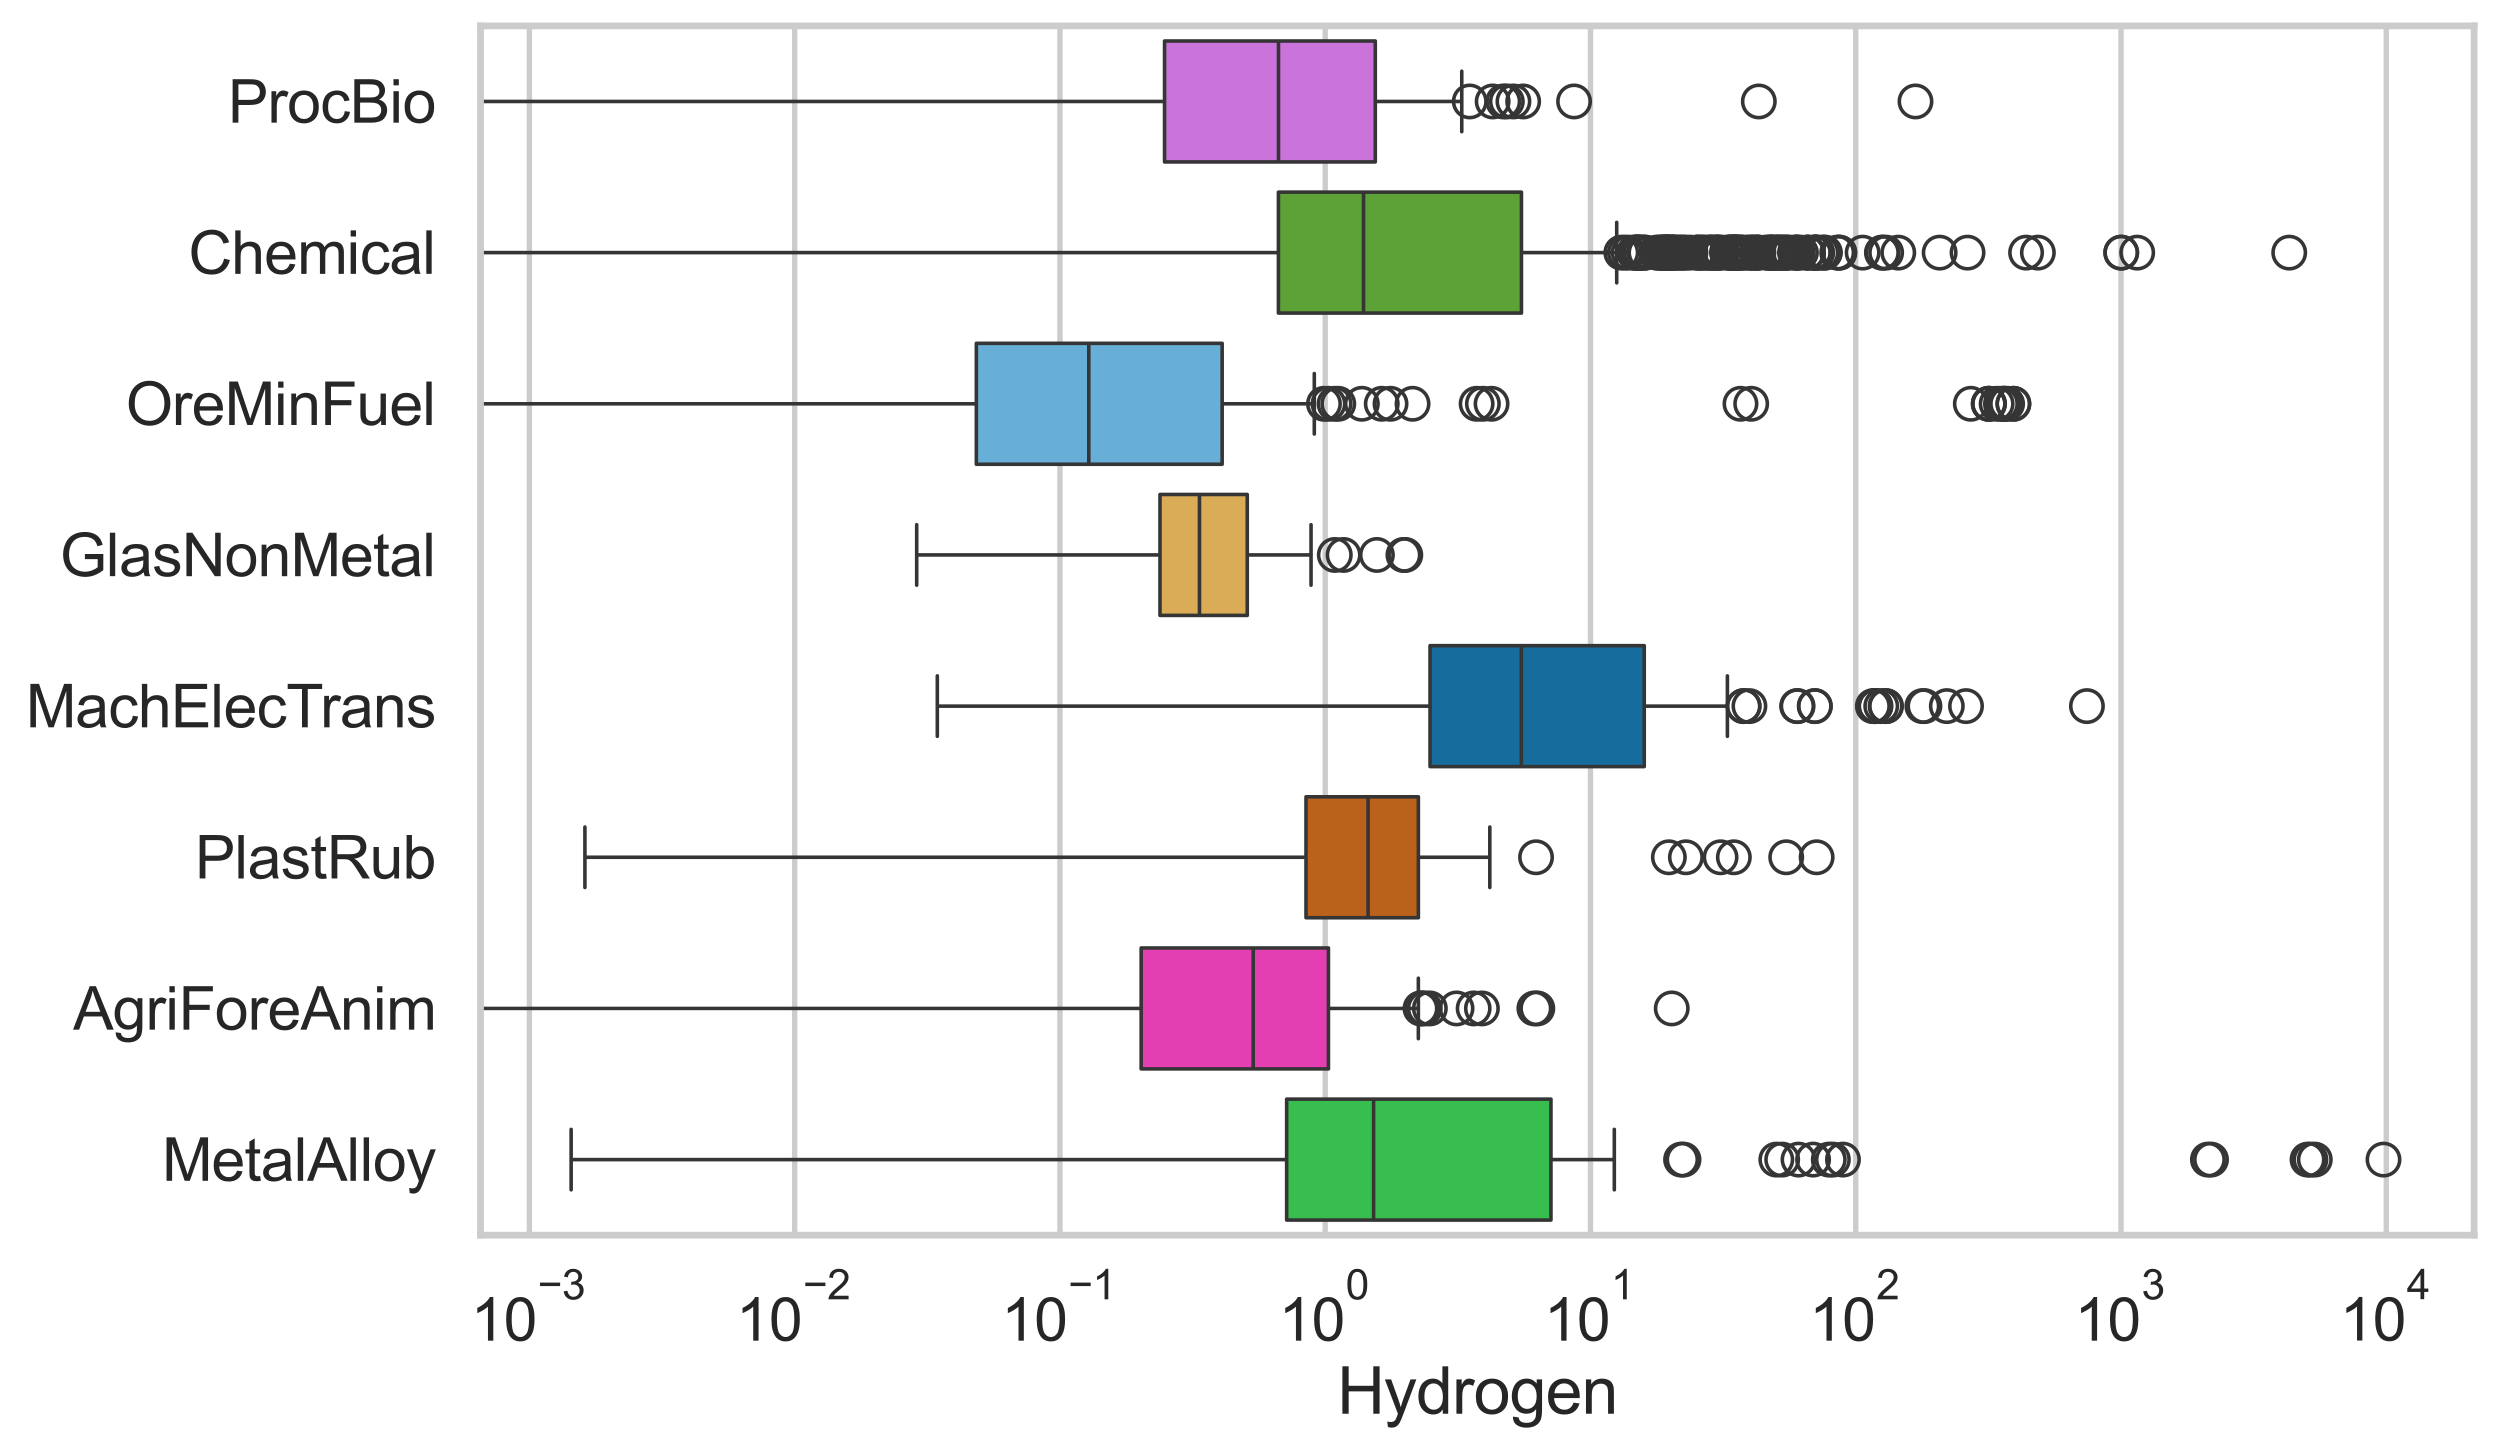 <?xml version="1.0" encoding="utf-8" standalone="no"?>
<!DOCTYPE svg PUBLIC "-//W3C//DTD SVG 1.1//EN"
  "http://www.w3.org/Graphics/SVG/1.1/DTD/svg11.dtd">
<svg xmlns:xlink="http://www.w3.org/1999/xlink" width="695.577pt" height="404.332pt" viewBox="0 0 695.577 404.332" xmlns="http://www.w3.org/2000/svg" version="1.1">
 <defs>
  <style type="text/css">*{stroke-linejoin: round; stroke-linecap: butt}</style>
 </defs>
 <g id="figure_1">
  <g id="patch_1">
   <path d="M 0 404.332 
L 695.577 404.332 
L 695.577 0 
L 0 0 
z
" style="fill: #ffffff"/>
  </g>
  <g id="axes_1">
   <g id="patch_2">
    <path d="M 133.697 343.665 
L 688.377 343.665 
L 688.377 7.2 
L 133.697 7.2 
z
" style="fill: #ffffff"/>
   </g>
   <g id="matplotlib.axis_1">
    <g id="xtick_1">
     <g id="line2d_1">
      <path d="M 147.291 343.665 
L 147.291 7.2 
" clip-path="url(#pcb2fd8fc57)" style="fill: none; stroke: #cccccc; stroke-width: 1.5; stroke-linecap: round"/>
     </g>
     <g id="text_1">
      <!-- $\mathdefault{10^{-3}}$ -->
      <g style="fill: #262626" transform="translate(130.956 373.18) scale(0.165 -0.165)">
       <defs>
        <path id="ArialMT-31" d="M 2384 0 
L 1822 0 
L 1822 3584 
Q 1619 3391 1289 3197 
Q 959 3003 697 2906 
L 697 3450 
Q 1169 3672 1522 3987 
Q 1875 4303 2022 4600 
L 2384 4600 
L 2384 0 
z
" transform="scale(0.016)"/>
        <path id="ArialMT-30" d="M 266 2259 
Q 266 3072 433 3567 
Q 600 4063 929 4331 
Q 1259 4600 1759 4600 
Q 2128 4600 2406 4451 
Q 2684 4303 2865 4023 
Q 3047 3744 3150 3342 
Q 3253 2941 3253 2259 
Q 3253 1453 3087 958 
Q 2922 463 2592 192 
Q 2263 -78 1759 -78 
Q 1097 -78 719 397 
Q 266 969 266 2259 
z
M 844 2259 
Q 844 1131 1108 757 
Q 1372 384 1759 384 
Q 2147 384 2411 759 
Q 2675 1134 2675 2259 
Q 2675 3391 2411 3762 
Q 2147 4134 1753 4134 
Q 1366 4134 1134 3806 
Q 844 3388 844 2259 
z
" transform="scale(0.016)"/>
        <path id="ArialMT-2212" d="M 3381 1997 
L 356 1997 
L 356 2522 
L 3381 2522 
L 3381 1997 
z
" transform="scale(0.016)"/>
        <path id="ArialMT-33" d="M 269 1209 
L 831 1284 
Q 928 806 1161 595 
Q 1394 384 1728 384 
Q 2125 384 2398 659 
Q 2672 934 2672 1341 
Q 2672 1728 2419 1979 
Q 2166 2231 1775 2231 
Q 1616 2231 1378 2169 
L 1441 2663 
Q 1497 2656 1531 2656 
Q 1891 2656 2178 2843 
Q 2466 3031 2466 3422 
Q 2466 3731 2256 3934 
Q 2047 4138 1716 4138 
Q 1388 4138 1169 3931 
Q 950 3725 888 3313 
L 325 3413 
Q 428 3978 793 4289 
Q 1159 4600 1703 4600 
Q 2078 4600 2393 4439 
Q 2709 4278 2876 4000 
Q 3044 3722 3044 3409 
Q 3044 3113 2884 2869 
Q 2725 2625 2413 2481 
Q 2819 2388 3044 2092 
Q 3269 1797 3269 1353 
Q 3269 753 2831 336 
Q 2394 -81 1725 -81 
Q 1122 -81 723 278 
Q 325 638 269 1209 
z
" transform="scale(0.016)"/>
       </defs>
       <use xlink:href="#ArialMT-31" transform="translate(0 0.994)"/>
       <use xlink:href="#ArialMT-30" transform="translate(55.615 0.994)"/>
       <use xlink:href="#ArialMT-2212" transform="translate(112.973 70.688) scale(0.7)"/>
       <use xlink:href="#ArialMT-33" transform="translate(153.852 70.688) scale(0.7)"/>
      </g>
     </g>
    </g>
    <g id="xtick_2">
     <g id="line2d_2">
      <path d="M 221.098 343.665 
L 221.098 7.2 
" clip-path="url(#pcb2fd8fc57)" style="fill: none; stroke: #cccccc; stroke-width: 1.5; stroke-linecap: round"/>
     </g>
     <g id="text_2">
      <!-- $\mathdefault{10^{-2}}$ -->
      <g style="fill: #262626" transform="translate(204.763 373.18) scale(0.165 -0.165)">
       <defs>
        <path id="ArialMT-32" d="M 3222 541 
L 3222 0 
L 194 0 
Q 188 203 259 391 
Q 375 700 629 1000 
Q 884 1300 1366 1694 
Q 2113 2306 2375 2664 
Q 2638 3022 2638 3341 
Q 2638 3675 2398 3904 
Q 2159 4134 1775 4134 
Q 1369 4134 1125 3890 
Q 881 3647 878 3216 
L 300 3275 
Q 359 3922 746 4261 
Q 1134 4600 1788 4600 
Q 2447 4600 2831 4234 
Q 3216 3869 3216 3328 
Q 3216 3053 3103 2787 
Q 2991 2522 2730 2228 
Q 2469 1934 1863 1422 
Q 1356 997 1212 845 
Q 1069 694 975 541 
L 3222 541 
z
" transform="scale(0.016)"/>
       </defs>
       <use xlink:href="#ArialMT-31" transform="translate(0 0.994)"/>
       <use xlink:href="#ArialMT-30" transform="translate(55.615 0.994)"/>
       <use xlink:href="#ArialMT-2212" transform="translate(112.973 70.688) scale(0.7)"/>
       <use xlink:href="#ArialMT-32" transform="translate(153.852 70.688) scale(0.7)"/>
      </g>
     </g>
    </g>
    <g id="xtick_3">
     <g id="line2d_3">
      <path d="M 294.905 343.665 
L 294.905 7.2 
" clip-path="url(#pcb2fd8fc57)" style="fill: none; stroke: #cccccc; stroke-width: 1.5; stroke-linecap: round"/>
     </g>
     <g id="text_3">
      <!-- $\mathdefault{10^{-1}}$ -->
      <g style="fill: #262626" transform="translate(278.57 373.18) scale(0.165 -0.165)">
       <use xlink:href="#ArialMT-31" transform="translate(0 0.994)"/>
       <use xlink:href="#ArialMT-30" transform="translate(55.615 0.994)"/>
       <use xlink:href="#ArialMT-2212" transform="translate(112.973 70.688) scale(0.7)"/>
       <use xlink:href="#ArialMT-31" transform="translate(153.852 70.688) scale(0.7)"/>
      </g>
     </g>
    </g>
    <g id="xtick_4">
     <g id="line2d_4">
      <path d="M 368.712 343.665 
L 368.712 7.2 
" clip-path="url(#pcb2fd8fc57)" style="fill: none; stroke: #cccccc; stroke-width: 1.5; stroke-linecap: round"/>
     </g>
     <g id="text_4">
      <!-- $\mathdefault{10^{0}}$ -->
      <g style="fill: #262626" transform="translate(355.759 373.18) scale(0.165 -0.165)">
       <use xlink:href="#ArialMT-31" transform="translate(0 0.994)"/>
       <use xlink:href="#ArialMT-30" transform="translate(55.615 0.994)"/>
       <use xlink:href="#ArialMT-30" transform="translate(112.973 70.688) scale(0.7)"/>
      </g>
     </g>
    </g>
    <g id="xtick_5">
     <g id="line2d_5">
      <path d="M 442.518 343.665 
L 442.518 7.2 
" clip-path="url(#pcb2fd8fc57)" style="fill: none; stroke: #cccccc; stroke-width: 1.5; stroke-linecap: round"/>
     </g>
     <g id="text_5">
      <!-- $\mathdefault{10^{1}}$ -->
      <g style="fill: #262626" transform="translate(429.566 373.18) scale(0.165 -0.165)">
       <use xlink:href="#ArialMT-31" transform="translate(0 0.994)"/>
       <use xlink:href="#ArialMT-30" transform="translate(55.615 0.994)"/>
       <use xlink:href="#ArialMT-31" transform="translate(112.973 70.688) scale(0.7)"/>
      </g>
     </g>
    </g>
    <g id="xtick_6">
     <g id="line2d_6">
      <path d="M 516.325 343.665 
L 516.325 7.2 
" clip-path="url(#pcb2fd8fc57)" style="fill: none; stroke: #cccccc; stroke-width: 1.5; stroke-linecap: round"/>
     </g>
     <g id="text_6">
      <!-- $\mathdefault{10^{2}}$ -->
      <g style="fill: #262626" transform="translate(503.373 373.18) scale(0.165 -0.165)">
       <use xlink:href="#ArialMT-31" transform="translate(0 0.994)"/>
       <use xlink:href="#ArialMT-30" transform="translate(55.615 0.994)"/>
       <use xlink:href="#ArialMT-32" transform="translate(112.973 70.688) scale(0.7)"/>
      </g>
     </g>
    </g>
    <g id="xtick_7">
     <g id="line2d_7">
      <path d="M 590.132 343.665 
L 590.132 7.2 
" clip-path="url(#pcb2fd8fc57)" style="fill: none; stroke: #cccccc; stroke-width: 1.5; stroke-linecap: round"/>
     </g>
     <g id="text_7">
      <!-- $\mathdefault{10^{3}}$ -->
      <g style="fill: #262626" transform="translate(577.18 373.18) scale(0.165 -0.165)">
       <use xlink:href="#ArialMT-31" transform="translate(0 0.994)"/>
       <use xlink:href="#ArialMT-30" transform="translate(55.615 0.994)"/>
       <use xlink:href="#ArialMT-33" transform="translate(112.973 70.688) scale(0.7)"/>
      </g>
     </g>
    </g>
    <g id="xtick_8">
     <g id="line2d_8">
      <path d="M 663.939 343.665 
L 663.939 7.2 
" clip-path="url(#pcb2fd8fc57)" style="fill: none; stroke: #cccccc; stroke-width: 1.5; stroke-linecap: round"/>
     </g>
     <g id="text_8">
      <!-- $\mathdefault{10^{4}}$ -->
      <g style="fill: #262626" transform="translate(650.987 373.015) scale(0.165 -0.165)">
       <defs>
        <path id="ArialMT-34" d="M 2069 0 
L 2069 1097 
L 81 1097 
L 81 1613 
L 2172 4581 
L 2631 4581 
L 2631 1613 
L 3250 1613 
L 3250 1097 
L 2631 1097 
L 2631 0 
L 2069 0 
z
M 2069 1613 
L 2069 3678 
L 634 1613 
L 2069 1613 
z
" transform="scale(0.016)"/>
       </defs>
       <use xlink:href="#ArialMT-31" transform="translate(0 0.202)"/>
       <use xlink:href="#ArialMT-30" transform="translate(55.615 0.202)"/>
       <use xlink:href="#ArialMT-34" transform="translate(112.973 69.895) scale(0.7)"/>
      </g>
     </g>
    </g>
    <g id="xtick_9"/>
    <g id="xtick_10"/>
    <g id="xtick_11"/>
    <g id="xtick_12"/>
    <g id="xtick_13"/>
    <g id="xtick_14"/>
    <g id="xtick_15"/>
    <g id="xtick_16"/>
    <g id="xtick_17"/>
    <g id="xtick_18"/>
    <g id="xtick_19"/>
    <g id="xtick_20"/>
    <g id="xtick_21"/>
    <g id="xtick_22"/>
    <g id="xtick_23"/>
    <g id="xtick_24"/>
    <g id="xtick_25"/>
    <g id="xtick_26"/>
    <g id="xtick_27"/>
    <g id="xtick_28"/>
    <g id="xtick_29"/>
    <g id="xtick_30"/>
    <g id="xtick_31"/>
    <g id="xtick_32"/>
    <g id="xtick_33"/>
    <g id="xtick_34"/>
    <g id="xtick_35"/>
    <g id="xtick_36"/>
    <g id="xtick_37"/>
    <g id="xtick_38"/>
    <g id="xtick_39"/>
    <g id="xtick_40"/>
    <g id="xtick_41"/>
    <g id="xtick_42"/>
    <g id="xtick_43"/>
    <g id="xtick_44"/>
    <g id="xtick_45"/>
    <g id="xtick_46"/>
    <g id="xtick_47"/>
    <g id="xtick_48"/>
    <g id="xtick_49"/>
    <g id="xtick_50"/>
    <g id="xtick_51"/>
    <g id="xtick_52"/>
    <g id="xtick_53"/>
    <g id="xtick_54"/>
    <g id="xtick_55"/>
    <g id="xtick_56"/>
    <g id="xtick_57"/>
    <g id="xtick_58"/>
    <g id="xtick_59"/>
    <g id="xtick_60"/>
    <g id="xtick_61"/>
    <g id="xtick_62"/>
    <g id="xtick_63"/>
    <g id="xtick_64"/>
    <g id="xtick_65"/>
    <g id="xtick_66"/>
    <g id="xtick_67"/>
    <g id="xtick_68"/>
    <g id="text_9">
     <!-- Hydrogen -->
     <g style="fill: #262626" transform="translate(372.016 393.344) scale(0.18 -0.18)">
      <defs>
       <path id="ArialMT-48" d="M 513 0 
L 513 4581 
L 1119 4581 
L 1119 2700 
L 3500 2700 
L 3500 4581 
L 4106 4581 
L 4106 0 
L 3500 0 
L 3500 2159 
L 1119 2159 
L 1119 0 
L 513 0 
z
" transform="scale(0.016)"/>
       <path id="ArialMT-79" d="M 397 -1278 
L 334 -750 
Q 519 -800 656 -800 
Q 844 -800 956 -737 
Q 1069 -675 1141 -563 
Q 1194 -478 1313 -144 
Q 1328 -97 1363 -6 
L 103 3319 
L 709 3319 
L 1400 1397 
Q 1534 1031 1641 628 
Q 1738 1016 1872 1384 
L 2581 3319 
L 3144 3319 
L 1881 -56 
Q 1678 -603 1566 -809 
Q 1416 -1088 1222 -1217 
Q 1028 -1347 759 -1347 
Q 597 -1347 397 -1278 
z
" transform="scale(0.016)"/>
       <path id="ArialMT-64" d="M 2575 0 
L 2575 419 
Q 2259 -75 1647 -75 
Q 1250 -75 917 144 
Q 584 363 401 755 
Q 219 1147 219 1656 
Q 219 2153 384 2558 
Q 550 2963 881 3178 
Q 1213 3394 1622 3394 
Q 1922 3394 2156 3267 
Q 2391 3141 2538 2938 
L 2538 4581 
L 3097 4581 
L 3097 0 
L 2575 0 
z
M 797 1656 
Q 797 1019 1065 703 
Q 1334 388 1700 388 
Q 2069 388 2326 689 
Q 2584 991 2584 1609 
Q 2584 2291 2321 2609 
Q 2059 2928 1675 2928 
Q 1300 2928 1048 2622 
Q 797 2316 797 1656 
z
" transform="scale(0.016)"/>
       <path id="ArialMT-72" d="M 416 0 
L 416 3319 
L 922 3319 
L 922 2816 
Q 1116 3169 1280 3281 
Q 1444 3394 1641 3394 
Q 1925 3394 2219 3213 
L 2025 2691 
Q 1819 2813 1613 2813 
Q 1428 2813 1281 2702 
Q 1134 2591 1072 2394 
Q 978 2094 978 1738 
L 978 0 
L 416 0 
z
" transform="scale(0.016)"/>
       <path id="ArialMT-6f" d="M 213 1659 
Q 213 2581 725 3025 
Q 1153 3394 1769 3394 
Q 2453 3394 2887 2945 
Q 3322 2497 3322 1706 
Q 3322 1066 3130 698 
Q 2938 331 2570 128 
Q 2203 -75 1769 -75 
Q 1072 -75 642 372 
Q 213 819 213 1659 
z
M 791 1659 
Q 791 1022 1069 705 
Q 1347 388 1769 388 
Q 2188 388 2466 706 
Q 2744 1025 2744 1678 
Q 2744 2294 2464 2611 
Q 2184 2928 1769 2928 
Q 1347 2928 1069 2612 
Q 791 2297 791 1659 
z
" transform="scale(0.016)"/>
       <path id="ArialMT-67" d="M 319 -275 
L 866 -356 
Q 900 -609 1056 -725 
Q 1266 -881 1628 -881 
Q 2019 -881 2231 -725 
Q 2444 -569 2519 -288 
Q 2563 -116 2559 434 
Q 2191 0 1641 0 
Q 956 0 581 494 
Q 206 988 206 1678 
Q 206 2153 378 2554 
Q 550 2956 876 3175 
Q 1203 3394 1644 3394 
Q 2231 3394 2613 2919 
L 2613 3319 
L 3131 3319 
L 3131 450 
Q 3131 -325 2973 -648 
Q 2816 -972 2473 -1159 
Q 2131 -1347 1631 -1347 
Q 1038 -1347 672 -1080 
Q 306 -813 319 -275 
z
M 784 1719 
Q 784 1066 1043 766 
Q 1303 466 1694 466 
Q 2081 466 2343 764 
Q 2606 1063 2606 1700 
Q 2606 2309 2336 2618 
Q 2066 2928 1684 2928 
Q 1309 2928 1046 2623 
Q 784 2319 784 1719 
z
" transform="scale(0.016)"/>
       <path id="ArialMT-65" d="M 2694 1069 
L 3275 997 
Q 3138 488 2766 206 
Q 2394 -75 1816 -75 
Q 1088 -75 661 373 
Q 234 822 234 1631 
Q 234 2469 665 2931 
Q 1097 3394 1784 3394 
Q 2450 3394 2872 2941 
Q 3294 2488 3294 1666 
Q 3294 1616 3291 1516 
L 816 1516 
Q 847 969 1125 678 
Q 1403 388 1819 388 
Q 2128 388 2347 550 
Q 2566 713 2694 1069 
z
M 847 1978 
L 2700 1978 
Q 2663 2397 2488 2606 
Q 2219 2931 1791 2931 
Q 1403 2931 1139 2672 
Q 875 2413 847 1978 
z
" transform="scale(0.016)"/>
       <path id="ArialMT-6e" d="M 422 0 
L 422 3319 
L 928 3319 
L 928 2847 
Q 1294 3394 1984 3394 
Q 2284 3394 2536 3286 
Q 2788 3178 2913 3003 
Q 3038 2828 3088 2588 
Q 3119 2431 3119 2041 
L 3119 0 
L 2556 0 
L 2556 2019 
Q 2556 2363 2490 2533 
Q 2425 2703 2258 2804 
Q 2091 2906 1866 2906 
Q 1506 2906 1245 2678 
Q 984 2450 984 1813 
L 984 0 
L 422 0 
z
" transform="scale(0.016)"/>
      </defs>
      <use xlink:href="#ArialMT-48"/>
      <use xlink:href="#ArialMT-79" transform="translate(72.217 0)"/>
      <use xlink:href="#ArialMT-64" transform="translate(122.217 0)"/>
      <use xlink:href="#ArialMT-72" transform="translate(177.832 0)"/>
      <use xlink:href="#ArialMT-6f" transform="translate(211.133 0)"/>
      <use xlink:href="#ArialMT-67" transform="translate(266.748 0)"/>
      <use xlink:href="#ArialMT-65" transform="translate(322.363 0)"/>
      <use xlink:href="#ArialMT-6e" transform="translate(377.979 0)"/>
     </g>
    </g>
   </g>
   <g id="matplotlib.axis_2">
    <g id="ytick_1">
     <g id="text_10">
      <!-- ProcBio -->
      <g style="fill: #262626" transform="translate(63.424 34.134) scale(0.165 -0.165)">
       <defs>
        <path id="ArialMT-50" d="M 494 0 
L 494 4581 
L 2222 4581 
Q 2678 4581 2919 4538 
Q 3256 4481 3484 4323 
Q 3713 4166 3852 3881 
Q 3991 3597 3991 3256 
Q 3991 2672 3619 2267 
Q 3247 1863 2275 1863 
L 1100 1863 
L 1100 0 
L 494 0 
z
M 1100 2403 
L 2284 2403 
Q 2872 2403 3119 2622 
Q 3366 2841 3366 3238 
Q 3366 3525 3220 3729 
Q 3075 3934 2838 4000 
Q 2684 4041 2272 4041 
L 1100 4041 
L 1100 2403 
z
" transform="scale(0.016)"/>
        <path id="ArialMT-63" d="M 2588 1216 
L 3141 1144 
Q 3050 572 2676 248 
Q 2303 -75 1759 -75 
Q 1078 -75 664 370 
Q 250 816 250 1647 
Q 250 2184 428 2587 
Q 606 2991 970 3192 
Q 1334 3394 1763 3394 
Q 2303 3394 2647 3120 
Q 2991 2847 3088 2344 
L 2541 2259 
Q 2463 2594 2264 2762 
Q 2066 2931 1784 2931 
Q 1359 2931 1093 2626 
Q 828 2322 828 1663 
Q 828 994 1084 691 
Q 1341 388 1753 388 
Q 2084 388 2306 591 
Q 2528 794 2588 1216 
z
" transform="scale(0.016)"/>
        <path id="ArialMT-42" d="M 469 0 
L 469 4581 
L 2188 4581 
Q 2713 4581 3030 4442 
Q 3347 4303 3526 4014 
Q 3706 3725 3706 3409 
Q 3706 3116 3547 2856 
Q 3388 2597 3066 2438 
Q 3481 2316 3704 2022 
Q 3928 1728 3928 1328 
Q 3928 1006 3792 729 
Q 3656 453 3456 303 
Q 3256 153 2954 76 
Q 2653 0 2216 0 
L 469 0 
z
M 1075 2656 
L 2066 2656 
Q 2469 2656 2644 2709 
Q 2875 2778 2992 2937 
Q 3109 3097 3109 3338 
Q 3109 3566 3000 3739 
Q 2891 3913 2687 3977 
Q 2484 4041 1991 4041 
L 1075 4041 
L 1075 2656 
z
M 1075 541 
L 2216 541 
Q 2509 541 2628 563 
Q 2838 600 2978 687 
Q 3119 775 3209 942 
Q 3300 1109 3300 1328 
Q 3300 1584 3169 1773 
Q 3038 1963 2805 2039 
Q 2572 2116 2134 2116 
L 1075 2116 
L 1075 541 
z
" transform="scale(0.016)"/>
        <path id="ArialMT-69" d="M 425 3934 
L 425 4581 
L 988 4581 
L 988 3934 
L 425 3934 
z
M 425 0 
L 425 3319 
L 988 3319 
L 988 0 
L 425 0 
z
" transform="scale(0.016)"/>
       </defs>
       <use xlink:href="#ArialMT-50"/>
       <use xlink:href="#ArialMT-72" transform="translate(66.699 0)"/>
       <use xlink:href="#ArialMT-6f" transform="translate(100 0)"/>
       <use xlink:href="#ArialMT-63" transform="translate(155.615 0)"/>
       <use xlink:href="#ArialMT-42" transform="translate(205.615 0)"/>
       <use xlink:href="#ArialMT-69" transform="translate(272.314 0)"/>
       <use xlink:href="#ArialMT-6f" transform="translate(294.531 0)"/>
      </g>
     </g>
    </g>
    <g id="ytick_2">
     <g id="text_11">
      <!-- Chemical -->
      <g style="fill: #262626" transform="translate(52.428 76.192) scale(0.165 -0.165)">
       <defs>
        <path id="ArialMT-43" d="M 3763 1606 
L 4369 1453 
Q 4178 706 3683 314 
Q 3188 -78 2472 -78 
Q 1731 -78 1267 223 
Q 803 525 561 1097 
Q 319 1669 319 2325 
Q 319 3041 592 3573 
Q 866 4106 1370 4382 
Q 1875 4659 2481 4659 
Q 3169 4659 3637 4309 
Q 4106 3959 4291 3325 
L 3694 3184 
Q 3534 3684 3231 3912 
Q 2928 4141 2469 4141 
Q 1941 4141 1586 3887 
Q 1231 3634 1087 3207 
Q 944 2781 944 2328 
Q 944 1744 1114 1308 
Q 1284 872 1643 656 
Q 2003 441 2422 441 
Q 2931 441 3284 734 
Q 3638 1028 3763 1606 
z
" transform="scale(0.016)"/>
        <path id="ArialMT-68" d="M 422 0 
L 422 4581 
L 984 4581 
L 984 2938 
Q 1378 3394 1978 3394 
Q 2347 3394 2619 3248 
Q 2891 3103 3008 2847 
Q 3125 2591 3125 2103 
L 3125 0 
L 2563 0 
L 2563 2103 
Q 2563 2525 2380 2717 
Q 2197 2909 1863 2909 
Q 1613 2909 1392 2779 
Q 1172 2650 1078 2428 
Q 984 2206 984 1816 
L 984 0 
L 422 0 
z
" transform="scale(0.016)"/>
        <path id="ArialMT-6d" d="M 422 0 
L 422 3319 
L 925 3319 
L 925 2853 
Q 1081 3097 1340 3245 
Q 1600 3394 1931 3394 
Q 2300 3394 2536 3241 
Q 2772 3088 2869 2813 
Q 3263 3394 3894 3394 
Q 4388 3394 4653 3120 
Q 4919 2847 4919 2278 
L 4919 0 
L 4359 0 
L 4359 2091 
Q 4359 2428 4304 2576 
Q 4250 2725 4106 2815 
Q 3963 2906 3769 2906 
Q 3419 2906 3187 2673 
Q 2956 2441 2956 1928 
L 2956 0 
L 2394 0 
L 2394 2156 
Q 2394 2531 2256 2718 
Q 2119 2906 1806 2906 
Q 1569 2906 1367 2781 
Q 1166 2656 1075 2415 
Q 984 2175 984 1722 
L 984 0 
L 422 0 
z
" transform="scale(0.016)"/>
        <path id="ArialMT-61" d="M 2588 409 
Q 2275 144 1986 34 
Q 1697 -75 1366 -75 
Q 819 -75 525 192 
Q 231 459 231 875 
Q 231 1119 342 1320 
Q 453 1522 633 1644 
Q 813 1766 1038 1828 
Q 1203 1872 1538 1913 
Q 2219 1994 2541 2106 
Q 2544 2222 2544 2253 
Q 2544 2597 2384 2738 
Q 2169 2928 1744 2928 
Q 1347 2928 1158 2789 
Q 969 2650 878 2297 
L 328 2372 
Q 403 2725 575 2942 
Q 747 3159 1072 3276 
Q 1397 3394 1825 3394 
Q 2250 3394 2515 3294 
Q 2781 3194 2906 3042 
Q 3031 2891 3081 2659 
Q 3109 2516 3109 2141 
L 3109 1391 
Q 3109 606 3145 398 
Q 3181 191 3288 0 
L 2700 0 
Q 2613 175 2588 409 
z
M 2541 1666 
Q 2234 1541 1622 1453 
Q 1275 1403 1131 1340 
Q 988 1278 909 1158 
Q 831 1038 831 891 
Q 831 666 1001 516 
Q 1172 366 1500 366 
Q 1825 366 2078 508 
Q 2331 650 2450 897 
Q 2541 1088 2541 1459 
L 2541 1666 
z
" transform="scale(0.016)"/>
        <path id="ArialMT-6c" d="M 409 0 
L 409 4581 
L 972 4581 
L 972 0 
L 409 0 
z
" transform="scale(0.016)"/>
       </defs>
       <use xlink:href="#ArialMT-43"/>
       <use xlink:href="#ArialMT-68" transform="translate(72.217 0)"/>
       <use xlink:href="#ArialMT-65" transform="translate(127.832 0)"/>
       <use xlink:href="#ArialMT-6d" transform="translate(183.447 0)"/>
       <use xlink:href="#ArialMT-69" transform="translate(266.748 0)"/>
       <use xlink:href="#ArialMT-63" transform="translate(288.965 0)"/>
       <use xlink:href="#ArialMT-61" transform="translate(338.965 0)"/>
       <use xlink:href="#ArialMT-6c" transform="translate(394.58 0)"/>
      </g>
     </g>
    </g>
    <g id="ytick_3">
     <g id="text_12">
      <!-- OreMinFuel -->
      <g style="fill: #262626" transform="translate(35.013 118.25) scale(0.165 -0.165)">
       <defs>
        <path id="ArialMT-4f" d="M 309 2231 
Q 309 3372 921 4017 
Q 1534 4663 2503 4663 
Q 3138 4663 3647 4359 
Q 4156 4056 4423 3514 
Q 4691 2972 4691 2284 
Q 4691 1588 4409 1038 
Q 4128 488 3612 205 
Q 3097 -78 2500 -78 
Q 1853 -78 1343 234 
Q 834 547 571 1087 
Q 309 1628 309 2231 
z
M 934 2222 
Q 934 1394 1379 917 
Q 1825 441 2497 441 
Q 3181 441 3623 922 
Q 4066 1403 4066 2288 
Q 4066 2847 3877 3264 
Q 3688 3681 3323 3911 
Q 2959 4141 2506 4141 
Q 1863 4141 1398 3698 
Q 934 3256 934 2222 
z
" transform="scale(0.016)"/>
        <path id="ArialMT-4d" d="M 475 0 
L 475 4581 
L 1388 4581 
L 2472 1338 
Q 2622 884 2691 659 
Q 2769 909 2934 1394 
L 4031 4581 
L 4847 4581 
L 4847 0 
L 4263 0 
L 4263 3834 
L 2931 0 
L 2384 0 
L 1059 3900 
L 1059 0 
L 475 0 
z
" transform="scale(0.016)"/>
        <path id="ArialMT-46" d="M 525 0 
L 525 4581 
L 3616 4581 
L 3616 4041 
L 1131 4041 
L 1131 2622 
L 3281 2622 
L 3281 2081 
L 1131 2081 
L 1131 0 
L 525 0 
z
" transform="scale(0.016)"/>
        <path id="ArialMT-75" d="M 2597 0 
L 2597 488 
Q 2209 -75 1544 -75 
Q 1250 -75 995 37 
Q 741 150 617 320 
Q 494 491 444 738 
Q 409 903 409 1263 
L 409 3319 
L 972 3319 
L 972 1478 
Q 972 1038 1006 884 
Q 1059 663 1231 536 
Q 1403 409 1656 409 
Q 1909 409 2131 539 
Q 2353 669 2445 892 
Q 2538 1116 2538 1541 
L 2538 3319 
L 3100 3319 
L 3100 0 
L 2597 0 
z
" transform="scale(0.016)"/>
       </defs>
       <use xlink:href="#ArialMT-4f"/>
       <use xlink:href="#ArialMT-72" transform="translate(77.783 0)"/>
       <use xlink:href="#ArialMT-65" transform="translate(111.084 0)"/>
       <use xlink:href="#ArialMT-4d" transform="translate(166.699 0)"/>
       <use xlink:href="#ArialMT-69" transform="translate(250 0)"/>
       <use xlink:href="#ArialMT-6e" transform="translate(272.217 0)"/>
       <use xlink:href="#ArialMT-46" transform="translate(327.832 0)"/>
       <use xlink:href="#ArialMT-75" transform="translate(388.916 0)"/>
       <use xlink:href="#ArialMT-65" transform="translate(444.531 0)"/>
       <use xlink:href="#ArialMT-6c" transform="translate(500.146 0)"/>
      </g>
     </g>
    </g>
    <g id="ytick_4">
     <g id="text_13">
      <!-- GlasNonMetal -->
      <g style="fill: #262626" transform="translate(16.659 160.308) scale(0.165 -0.165)">
       <defs>
        <path id="ArialMT-47" d="M 2638 1797 
L 2638 2334 
L 4578 2338 
L 4578 638 
Q 4131 281 3656 101 
Q 3181 -78 2681 -78 
Q 2006 -78 1454 211 
Q 903 500 622 1047 
Q 341 1594 341 2269 
Q 341 2938 620 3517 
Q 900 4097 1425 4378 
Q 1950 4659 2634 4659 
Q 3131 4659 3532 4498 
Q 3934 4338 4162 4050 
Q 4391 3763 4509 3300 
L 3963 3150 
Q 3859 3500 3706 3700 
Q 3553 3900 3268 4020 
Q 2984 4141 2638 4141 
Q 2222 4141 1919 4014 
Q 1616 3888 1430 3681 
Q 1244 3475 1141 3228 
Q 966 2803 966 2306 
Q 966 1694 1177 1281 
Q 1388 869 1791 669 
Q 2194 469 2647 469 
Q 3041 469 3416 620 
Q 3791 772 3984 944 
L 3984 1797 
L 2638 1797 
z
" transform="scale(0.016)"/>
        <path id="ArialMT-73" d="M 197 991 
L 753 1078 
Q 800 744 1014 566 
Q 1228 388 1613 388 
Q 2000 388 2187 545 
Q 2375 703 2375 916 
Q 2375 1106 2209 1216 
Q 2094 1291 1634 1406 
Q 1016 1563 777 1677 
Q 538 1791 414 1992 
Q 291 2194 291 2438 
Q 291 2659 392 2848 
Q 494 3038 669 3163 
Q 800 3259 1026 3326 
Q 1253 3394 1513 3394 
Q 1903 3394 2198 3281 
Q 2494 3169 2634 2976 
Q 2775 2784 2828 2463 
L 2278 2388 
Q 2241 2644 2061 2787 
Q 1881 2931 1553 2931 
Q 1166 2931 1000 2803 
Q 834 2675 834 2503 
Q 834 2394 903 2306 
Q 972 2216 1119 2156 
Q 1203 2125 1616 2013 
Q 2213 1853 2448 1751 
Q 2684 1650 2818 1456 
Q 2953 1263 2953 975 
Q 2953 694 2789 445 
Q 2625 197 2315 61 
Q 2006 -75 1616 -75 
Q 969 -75 630 194 
Q 291 463 197 991 
z
" transform="scale(0.016)"/>
        <path id="ArialMT-4e" d="M 488 0 
L 488 4581 
L 1109 4581 
L 3516 984 
L 3516 4581 
L 4097 4581 
L 4097 0 
L 3475 0 
L 1069 3600 
L 1069 0 
L 488 0 
z
" transform="scale(0.016)"/>
        <path id="ArialMT-74" d="M 1650 503 
L 1731 6 
Q 1494 -44 1306 -44 
Q 1000 -44 831 53 
Q 663 150 594 308 
Q 525 466 525 972 
L 525 2881 
L 113 2881 
L 113 3319 
L 525 3319 
L 525 4141 
L 1084 4478 
L 1084 3319 
L 1650 3319 
L 1650 2881 
L 1084 2881 
L 1084 941 
Q 1084 700 1114 631 
Q 1144 563 1211 522 
Q 1278 481 1403 481 
Q 1497 481 1650 503 
z
" transform="scale(0.016)"/>
       </defs>
       <use xlink:href="#ArialMT-47"/>
       <use xlink:href="#ArialMT-6c" transform="translate(77.783 0)"/>
       <use xlink:href="#ArialMT-61" transform="translate(100 0)"/>
       <use xlink:href="#ArialMT-73" transform="translate(155.615 0)"/>
       <use xlink:href="#ArialMT-4e" transform="translate(205.615 0)"/>
       <use xlink:href="#ArialMT-6f" transform="translate(277.832 0)"/>
       <use xlink:href="#ArialMT-6e" transform="translate(333.447 0)"/>
       <use xlink:href="#ArialMT-4d" transform="translate(389.062 0)"/>
       <use xlink:href="#ArialMT-65" transform="translate(472.363 0)"/>
       <use xlink:href="#ArialMT-74" transform="translate(527.979 0)"/>
       <use xlink:href="#ArialMT-61" transform="translate(555.762 0)"/>
       <use xlink:href="#ArialMT-6c" transform="translate(611.377 0)"/>
      </g>
     </g>
    </g>
    <g id="ytick_5">
     <g id="text_14">
      <!-- MachElecTrans -->
      <g style="fill: #262626" transform="translate(7.2 202.366) scale(0.165 -0.165)">
       <defs>
        <path id="ArialMT-45" d="M 506 0 
L 506 4581 
L 3819 4581 
L 3819 4041 
L 1113 4041 
L 1113 2638 
L 3647 2638 
L 3647 2100 
L 1113 2100 
L 1113 541 
L 3925 541 
L 3925 0 
L 506 0 
z
" transform="scale(0.016)"/>
        <path id="ArialMT-54" d="M 1659 0 
L 1659 4041 
L 150 4041 
L 150 4581 
L 3781 4581 
L 3781 4041 
L 2266 4041 
L 2266 0 
L 1659 0 
z
" transform="scale(0.016)"/>
       </defs>
       <use xlink:href="#ArialMT-4d"/>
       <use xlink:href="#ArialMT-61" transform="translate(83.301 0)"/>
       <use xlink:href="#ArialMT-63" transform="translate(138.916 0)"/>
       <use xlink:href="#ArialMT-68" transform="translate(188.916 0)"/>
       <use xlink:href="#ArialMT-45" transform="translate(244.531 0)"/>
       <use xlink:href="#ArialMT-6c" transform="translate(311.23 0)"/>
       <use xlink:href="#ArialMT-65" transform="translate(333.447 0)"/>
       <use xlink:href="#ArialMT-63" transform="translate(389.062 0)"/>
       <use xlink:href="#ArialMT-54" transform="translate(439.062 0)"/>
       <use xlink:href="#ArialMT-72" transform="translate(496.396 0)"/>
       <use xlink:href="#ArialMT-61" transform="translate(529.697 0)"/>
       <use xlink:href="#ArialMT-6e" transform="translate(585.312 0)"/>
       <use xlink:href="#ArialMT-73" transform="translate(640.928 0)"/>
      </g>
     </g>
    </g>
    <g id="ytick_6">
     <g id="text_15">
      <!-- PlastRub -->
      <g style="fill: #262626" transform="translate(54.248 244.425) scale(0.165 -0.165)">
       <defs>
        <path id="ArialMT-52" d="M 503 0 
L 503 4581 
L 2534 4581 
Q 3147 4581 3465 4457 
Q 3784 4334 3975 4021 
Q 4166 3709 4166 3331 
Q 4166 2844 3850 2509 
Q 3534 2175 2875 2084 
Q 3116 1969 3241 1856 
Q 3506 1613 3744 1247 
L 4541 0 
L 3778 0 
L 3172 953 
Q 2906 1366 2734 1584 
Q 2563 1803 2427 1890 
Q 2291 1978 2150 2013 
Q 2047 2034 1813 2034 
L 1109 2034 
L 1109 0 
L 503 0 
z
M 1109 2559 
L 2413 2559 
Q 2828 2559 3062 2645 
Q 3297 2731 3419 2920 
Q 3541 3109 3541 3331 
Q 3541 3656 3305 3865 
Q 3069 4075 2559 4075 
L 1109 4075 
L 1109 2559 
z
" transform="scale(0.016)"/>
        <path id="ArialMT-62" d="M 941 0 
L 419 0 
L 419 4581 
L 981 4581 
L 981 2947 
Q 1338 3394 1891 3394 
Q 2197 3394 2470 3270 
Q 2744 3147 2920 2923 
Q 3097 2700 3197 2384 
Q 3297 2069 3297 1709 
Q 3297 856 2875 390 
Q 2453 -75 1863 -75 
Q 1275 -75 941 416 
L 941 0 
z
M 934 1684 
Q 934 1088 1097 822 
Q 1363 388 1816 388 
Q 2184 388 2453 708 
Q 2722 1028 2722 1663 
Q 2722 2313 2464 2622 
Q 2206 2931 1841 2931 
Q 1472 2931 1203 2611 
Q 934 2291 934 1684 
z
" transform="scale(0.016)"/>
       </defs>
       <use xlink:href="#ArialMT-50"/>
       <use xlink:href="#ArialMT-6c" transform="translate(66.699 0)"/>
       <use xlink:href="#ArialMT-61" transform="translate(88.916 0)"/>
       <use xlink:href="#ArialMT-73" transform="translate(144.531 0)"/>
       <use xlink:href="#ArialMT-74" transform="translate(194.531 0)"/>
       <use xlink:href="#ArialMT-52" transform="translate(222.314 0)"/>
       <use xlink:href="#ArialMT-75" transform="translate(294.531 0)"/>
       <use xlink:href="#ArialMT-62" transform="translate(350.146 0)"/>
      </g>
     </g>
    </g>
    <g id="ytick_7">
     <g id="text_16">
      <!-- AgriForeAnim -->
      <g style="fill: #262626" transform="translate(20.341 286.483) scale(0.165 -0.165)">
       <defs>
        <path id="ArialMT-41" d="M -9 0 
L 1750 4581 
L 2403 4581 
L 4278 0 
L 3588 0 
L 3053 1388 
L 1138 1388 
L 634 0 
L -9 0 
z
M 1313 1881 
L 2866 1881 
L 2388 3150 
Q 2169 3728 2063 4100 
Q 1975 3659 1816 3225 
L 1313 1881 
z
" transform="scale(0.016)"/>
       </defs>
       <use xlink:href="#ArialMT-41"/>
       <use xlink:href="#ArialMT-67" transform="translate(66.699 0)"/>
       <use xlink:href="#ArialMT-72" transform="translate(122.314 0)"/>
       <use xlink:href="#ArialMT-69" transform="translate(155.615 0)"/>
       <use xlink:href="#ArialMT-46" transform="translate(177.832 0)"/>
       <use xlink:href="#ArialMT-6f" transform="translate(238.916 0)"/>
       <use xlink:href="#ArialMT-72" transform="translate(294.531 0)"/>
       <use xlink:href="#ArialMT-65" transform="translate(327.832 0)"/>
       <use xlink:href="#ArialMT-41" transform="translate(383.447 0)"/>
       <use xlink:href="#ArialMT-6e" transform="translate(450.146 0)"/>
       <use xlink:href="#ArialMT-69" transform="translate(505.762 0)"/>
       <use xlink:href="#ArialMT-6d" transform="translate(527.979 0)"/>
      </g>
     </g>
    </g>
    <g id="ytick_8">
     <g id="text_17">
      <!-- MetalAlloy -->
      <g style="fill: #262626" transform="translate(45.088 328.541) scale(0.165 -0.165)">
       <use xlink:href="#ArialMT-4d"/>
       <use xlink:href="#ArialMT-65" transform="translate(83.301 0)"/>
       <use xlink:href="#ArialMT-74" transform="translate(138.916 0)"/>
       <use xlink:href="#ArialMT-61" transform="translate(166.699 0)"/>
       <use xlink:href="#ArialMT-6c" transform="translate(222.314 0)"/>
       <use xlink:href="#ArialMT-41" transform="translate(244.531 0)"/>
       <use xlink:href="#ArialMT-6c" transform="translate(311.23 0)"/>
       <use xlink:href="#ArialMT-6c" transform="translate(333.447 0)"/>
       <use xlink:href="#ArialMT-6f" transform="translate(355.664 0)"/>
       <use xlink:href="#ArialMT-79" transform="translate(411.279 0)"/>
      </g>
     </g>
    </g>
   </g>
   <g id="patch_3">
    <path d="M 324.015 11.406 
L 324.015 45.052 
L 382.647 45.052 
L 382.647 11.406 
L 324.015 11.406 
z
" clip-path="url(#pcb2fd8fc57)" style="fill: #ca74db; stroke: #353535; stroke-linejoin: miter"/>
   </g>
   <g id="line2d_9">
    <path d="M 324.015 28.229 
L -1 28.229 
" clip-path="url(#pcb2fd8fc57)" style="fill: none; stroke: #353535"/>
   </g>
   <g id="line2d_10">
    <path d="M 382.647 28.229 
L 406.708 28.229 
" clip-path="url(#pcb2fd8fc57)" style="fill: none; stroke: #353535"/>
   </g>
   <g id="line2d_11">
    <path clip-path="url(#pcb2fd8fc57)" style="fill: none; stroke: #353535; stroke-linecap: round"/>
   </g>
   <g id="line2d_12">
    <path d="M 406.708 19.817 
L 406.708 36.641 
" clip-path="url(#pcb2fd8fc57)" style="fill: none; stroke: #353535; stroke-linecap: round"/>
   </g>
   <g id="line2d_13">
    <defs>
     <path id="m0d01fbb881" d="M 0 4.5 
C 1.193 4.5 2.338 4.026 3.182 3.182 
C 4.026 2.338 4.5 1.193 4.5 0 
C 4.5 -1.193 4.026 -2.338 3.182 -3.182 
C 2.338 -4.026 1.193 -4.5 0 -4.5 
C -1.193 -4.5 -2.338 -4.026 -3.182 -3.182 
C -4.026 -2.338 -4.5 -1.193 -4.5 0 
C -4.5 1.193 -4.026 2.338 -3.182 3.182 
C -2.338 4.026 -1.193 4.5 0 4.5 
z
" style="stroke: #353535"/>
    </defs>
    <g clip-path="url(#pcb2fd8fc57)">
     <use xlink:href="#m0d01fbb881" x="489.355" y="28.229" style="fill-opacity: 0; stroke: #353535"/>
     <use xlink:href="#m0d01fbb881" x="418.259" y="28.229" style="fill-opacity: 0; stroke: #353535"/>
     <use xlink:href="#m0d01fbb881" x="423.788" y="28.229" style="fill-opacity: 0; stroke: #353535"/>
     <use xlink:href="#m0d01fbb881" x="532.949" y="28.229" style="fill-opacity: 0; stroke: #353535"/>
     <use xlink:href="#m0d01fbb881" x="419.244" y="28.229" style="fill-opacity: 0; stroke: #353535"/>
     <use xlink:href="#m0d01fbb881" x="415.298" y="28.229" style="fill-opacity: 0; stroke: #353535"/>
     <use xlink:href="#m0d01fbb881" x="408.93" y="28.229" style="fill-opacity: 0; stroke: #353535"/>
     <use xlink:href="#m0d01fbb881" x="421.087" y="28.229" style="fill-opacity: 0; stroke: #353535"/>
     <use xlink:href="#m0d01fbb881" x="437.956" y="28.229" style="fill-opacity: 0; stroke: #353535"/>
    </g>
   </g>
   <g id="patch_4">
    <path d="M 355.693 53.464 
L 355.693 87.11 
L 423.314 87.11 
L 423.314 53.464 
L 355.693 53.464 
z
" clip-path="url(#pcb2fd8fc57)" style="fill: #5ca236; stroke: #353535; stroke-linejoin: miter"/>
   </g>
   <g id="line2d_14">
    <path d="M 355.693 70.287 
L -1 70.287 
" clip-path="url(#pcb2fd8fc57)" style="fill: none; stroke: #353535"/>
   </g>
   <g id="line2d_15">
    <path d="M 423.314 70.287 
L 449.819 70.287 
" clip-path="url(#pcb2fd8fc57)" style="fill: none; stroke: #353535"/>
   </g>
   <g id="line2d_16">
    <path clip-path="url(#pcb2fd8fc57)" style="fill: none; stroke: #353535; stroke-linecap: round"/>
   </g>
   <g id="line2d_17">
    <path d="M 449.819 61.875 
L 449.819 78.699 
" clip-path="url(#pcb2fd8fc57)" style="fill: none; stroke: #353535; stroke-linecap: round"/>
   </g>
   <g id="line2d_18">
    <g clip-path="url(#pcb2fd8fc57)">
     <use xlink:href="#m0d01fbb881" x="505.188" y="70.287" style="fill-opacity: 0; stroke: #353535"/>
     <use xlink:href="#m0d01fbb881" x="463.643" y="70.287" style="fill-opacity: 0; stroke: #353535"/>
     <use xlink:href="#m0d01fbb881" x="455.469" y="70.287" style="fill-opacity: 0; stroke: #353535"/>
     <use xlink:href="#m0d01fbb881" x="463.541" y="70.287" style="fill-opacity: 0; stroke: #353535"/>
     <use xlink:href="#m0d01fbb881" x="487.592" y="70.287" style="fill-opacity: 0; stroke: #353535"/>
     <use xlink:href="#m0d01fbb881" x="518.245" y="70.287" style="fill-opacity: 0; stroke: #353535"/>
     <use xlink:href="#m0d01fbb881" x="465.189" y="70.287" style="fill-opacity: 0; stroke: #353535"/>
     <use xlink:href="#m0d01fbb881" x="472.298" y="70.287" style="fill-opacity: 0; stroke: #353535"/>
     <use xlink:href="#m0d01fbb881" x="484.476" y="70.287" style="fill-opacity: 0; stroke: #353535"/>
     <use xlink:href="#m0d01fbb881" x="499.76" y="70.287" style="fill-opacity: 0; stroke: #353535"/>
     <use xlink:href="#m0d01fbb881" x="636.933" y="70.287" style="fill-opacity: 0; stroke: #353535"/>
     <use xlink:href="#m0d01fbb881" x="482.828" y="70.287" style="fill-opacity: 0; stroke: #353535"/>
     <use xlink:href="#m0d01fbb881" x="464.695" y="70.287" style="fill-opacity: 0; stroke: #353535"/>
     <use xlink:href="#m0d01fbb881" x="485.962" y="70.287" style="fill-opacity: 0; stroke: #353535"/>
     <use xlink:href="#m0d01fbb881" x="463.86" y="70.287" style="fill-opacity: 0; stroke: #353535"/>
     <use xlink:href="#m0d01fbb881" x="484.336" y="70.287" style="fill-opacity: 0; stroke: #353535"/>
     <use xlink:href="#m0d01fbb881" x="464.222" y="70.287" style="fill-opacity: 0; stroke: #353535"/>
     <use xlink:href="#m0d01fbb881" x="523.604" y="70.287" style="fill-opacity: 0; stroke: #353535"/>
     <use xlink:href="#m0d01fbb881" x="489.25" y="70.287" style="fill-opacity: 0; stroke: #353535"/>
     <use xlink:href="#m0d01fbb881" x="454.674" y="70.287" style="fill-opacity: 0; stroke: #353535"/>
     <use xlink:href="#m0d01fbb881" x="494.48" y="70.287" style="fill-opacity: 0; stroke: #353535"/>
     <use xlink:href="#m0d01fbb881" x="465.513" y="70.287" style="fill-opacity: 0; stroke: #353535"/>
     <use xlink:href="#m0d01fbb881" x="481.462" y="70.287" style="fill-opacity: 0; stroke: #353535"/>
     <use xlink:href="#m0d01fbb881" x="469.09" y="70.287" style="fill-opacity: 0; stroke: #353535"/>
     <use xlink:href="#m0d01fbb881" x="492.862" y="70.287" style="fill-opacity: 0; stroke: #353535"/>
     <use xlink:href="#m0d01fbb881" x="524.784" y="70.287" style="fill-opacity: 0; stroke: #353535"/>
     <use xlink:href="#m0d01fbb881" x="464.06" y="70.287" style="fill-opacity: 0; stroke: #353535"/>
     <use xlink:href="#m0d01fbb881" x="501.068" y="70.287" style="fill-opacity: 0; stroke: #353535"/>
     <use xlink:href="#m0d01fbb881" x="480.492" y="70.287" style="fill-opacity: 0; stroke: #353535"/>
     <use xlink:href="#m0d01fbb881" x="476.042" y="70.287" style="fill-opacity: 0; stroke: #353535"/>
     <use xlink:href="#m0d01fbb881" x="505.336" y="70.287" style="fill-opacity: 0; stroke: #353535"/>
     <use xlink:href="#m0d01fbb881" x="455.532" y="70.287" style="fill-opacity: 0; stroke: #353535"/>
     <use xlink:href="#m0d01fbb881" x="507.735" y="70.287" style="fill-opacity: 0; stroke: #353535"/>
     <use xlink:href="#m0d01fbb881" x="465.404" y="70.287" style="fill-opacity: 0; stroke: #353535"/>
     <use xlink:href="#m0d01fbb881" x="457.449" y="70.287" style="fill-opacity: 0; stroke: #353535"/>
     <use xlink:href="#m0d01fbb881" x="504.748" y="70.287" style="fill-opacity: 0; stroke: #353535"/>
     <use xlink:href="#m0d01fbb881" x="489.078" y="70.287" style="fill-opacity: 0; stroke: #353535"/>
     <use xlink:href="#m0d01fbb881" x="528.153" y="70.287" style="fill-opacity: 0; stroke: #353535"/>
     <use xlink:href="#m0d01fbb881" x="453.139" y="70.287" style="fill-opacity: 0; stroke: #353535"/>
     <use xlink:href="#m0d01fbb881" x="477.605" y="70.287" style="fill-opacity: 0; stroke: #353535"/>
     <use xlink:href="#m0d01fbb881" x="496.919" y="70.287" style="fill-opacity: 0; stroke: #353535"/>
     <use xlink:href="#m0d01fbb881" x="462.063" y="70.287" style="fill-opacity: 0; stroke: #353535"/>
     <use xlink:href="#m0d01fbb881" x="476.339" y="70.287" style="fill-opacity: 0; stroke: #353535"/>
     <use xlink:href="#m0d01fbb881" x="497.114" y="70.287" style="fill-opacity: 0; stroke: #353535"/>
     <use xlink:href="#m0d01fbb881" x="481.368" y="70.287" style="fill-opacity: 0; stroke: #353535"/>
     <use xlink:href="#m0d01fbb881" x="493.994" y="70.287" style="fill-opacity: 0; stroke: #353535"/>
     <use xlink:href="#m0d01fbb881" x="483.364" y="70.287" style="fill-opacity: 0; stroke: #353535"/>
     <use xlink:href="#m0d01fbb881" x="500.128" y="70.287" style="fill-opacity: 0; stroke: #353535"/>
     <use xlink:href="#m0d01fbb881" x="539.673" y="70.287" style="fill-opacity: 0; stroke: #353535"/>
     <use xlink:href="#m0d01fbb881" x="455.202" y="70.287" style="fill-opacity: 0; stroke: #353535"/>
     <use xlink:href="#m0d01fbb881" x="462.402" y="70.287" style="fill-opacity: 0; stroke: #353535"/>
     <use xlink:href="#m0d01fbb881" x="483.309" y="70.287" style="fill-opacity: 0; stroke: #353535"/>
     <use xlink:href="#m0d01fbb881" x="504.683" y="70.287" style="fill-opacity: 0; stroke: #353535"/>
     <use xlink:href="#m0d01fbb881" x="499.932" y="70.287" style="fill-opacity: 0; stroke: #353535"/>
     <use xlink:href="#m0d01fbb881" x="484.678" y="70.287" style="fill-opacity: 0; stroke: #353535"/>
     <use xlink:href="#m0d01fbb881" x="505.624" y="70.287" style="fill-opacity: 0; stroke: #353535"/>
     <use xlink:href="#m0d01fbb881" x="451.104" y="70.287" style="fill-opacity: 0; stroke: #353535"/>
     <use xlink:href="#m0d01fbb881" x="465.871" y="70.287" style="fill-opacity: 0; stroke: #353535"/>
     <use xlink:href="#m0d01fbb881" x="487.652" y="70.287" style="fill-opacity: 0; stroke: #353535"/>
     <use xlink:href="#m0d01fbb881" x="495.669" y="70.287" style="fill-opacity: 0; stroke: #353535"/>
     <use xlink:href="#m0d01fbb881" x="481.52" y="70.287" style="fill-opacity: 0; stroke: #353535"/>
     <use xlink:href="#m0d01fbb881" x="466.98" y="70.287" style="fill-opacity: 0; stroke: #353535"/>
     <use xlink:href="#m0d01fbb881" x="470.341" y="70.287" style="fill-opacity: 0; stroke: #353535"/>
     <use xlink:href="#m0d01fbb881" x="502.831" y="70.287" style="fill-opacity: 0; stroke: #353535"/>
     <use xlink:href="#m0d01fbb881" x="491.222" y="70.287" style="fill-opacity: 0; stroke: #353535"/>
     <use xlink:href="#m0d01fbb881" x="498.035" y="70.287" style="fill-opacity: 0; stroke: #353535"/>
     <use xlink:href="#m0d01fbb881" x="463.86" y="70.287" style="fill-opacity: 0; stroke: #353535"/>
     <use xlink:href="#m0d01fbb881" x="457.808" y="70.287" style="fill-opacity: 0; stroke: #353535"/>
     <use xlink:href="#m0d01fbb881" x="452.09" y="70.287" style="fill-opacity: 0; stroke: #353535"/>
     <use xlink:href="#m0d01fbb881" x="482.56" y="70.287" style="fill-opacity: 0; stroke: #353535"/>
     <use xlink:href="#m0d01fbb881" x="467.881" y="70.287" style="fill-opacity: 0; stroke: #353535"/>
     <use xlink:href="#m0d01fbb881" x="496.991" y="70.287" style="fill-opacity: 0; stroke: #353535"/>
     <use xlink:href="#m0d01fbb881" x="456.366" y="70.287" style="fill-opacity: 0; stroke: #353535"/>
     <use xlink:href="#m0d01fbb881" x="492.991" y="70.287" style="fill-opacity: 0; stroke: #353535"/>
     <use xlink:href="#m0d01fbb881" x="505.11" y="70.287" style="fill-opacity: 0; stroke: #353535"/>
     <use xlink:href="#m0d01fbb881" x="506.773" y="70.287" style="fill-opacity: 0; stroke: #353535"/>
     <use xlink:href="#m0d01fbb881" x="492.29" y="70.287" style="fill-opacity: 0; stroke: #353535"/>
     <use xlink:href="#m0d01fbb881" x="563.719" y="70.287" style="fill-opacity: 0; stroke: #353535"/>
     <use xlink:href="#m0d01fbb881" x="475.328" y="70.287" style="fill-opacity: 0; stroke: #353535"/>
     <use xlink:href="#m0d01fbb881" x="465.98" y="70.287" style="fill-opacity: 0; stroke: #353535"/>
     <use xlink:href="#m0d01fbb881" x="547.435" y="70.287" style="fill-opacity: 0; stroke: #353535"/>
     <use xlink:href="#m0d01fbb881" x="492" y="70.287" style="fill-opacity: 0; stroke: #353535"/>
     <use xlink:href="#m0d01fbb881" x="503.01" y="70.287" style="fill-opacity: 0; stroke: #353535"/>
     <use xlink:href="#m0d01fbb881" x="462.946" y="70.287" style="fill-opacity: 0; stroke: #353535"/>
     <use xlink:href="#m0d01fbb881" x="465.104" y="70.287" style="fill-opacity: 0; stroke: #353535"/>
     <use xlink:href="#m0d01fbb881" x="455.742" y="70.287" style="fill-opacity: 0; stroke: #353535"/>
     <use xlink:href="#m0d01fbb881" x="481.025" y="70.287" style="fill-opacity: 0; stroke: #353535"/>
     <use xlink:href="#m0d01fbb881" x="477.697" y="70.287" style="fill-opacity: 0; stroke: #353535"/>
     <use xlink:href="#m0d01fbb881" x="463.86" y="70.287" style="fill-opacity: 0; stroke: #353535"/>
     <use xlink:href="#m0d01fbb881" x="511.166" y="70.287" style="fill-opacity: 0; stroke: #353535"/>
     <use xlink:href="#m0d01fbb881" x="477.209" y="70.287" style="fill-opacity: 0; stroke: #353535"/>
     <use xlink:href="#m0d01fbb881" x="494.482" y="70.287" style="fill-opacity: 0; stroke: #353535"/>
     <use xlink:href="#m0d01fbb881" x="460.914" y="70.287" style="fill-opacity: 0; stroke: #353535"/>
     <use xlink:href="#m0d01fbb881" x="462.452" y="70.287" style="fill-opacity: 0; stroke: #353535"/>
     <use xlink:href="#m0d01fbb881" x="488.703" y="70.287" style="fill-opacity: 0; stroke: #353535"/>
     <use xlink:href="#m0d01fbb881" x="482.497" y="70.287" style="fill-opacity: 0; stroke: #353535"/>
     <use xlink:href="#m0d01fbb881" x="482.708" y="70.287" style="fill-opacity: 0; stroke: #353535"/>
     <use xlink:href="#m0d01fbb881" x="473.719" y="70.287" style="fill-opacity: 0; stroke: #353535"/>
     <use xlink:href="#m0d01fbb881" x="482.182" y="70.287" style="fill-opacity: 0; stroke: #353535"/>
     <use xlink:href="#m0d01fbb881" x="474.493" y="70.287" style="fill-opacity: 0; stroke: #353535"/>
     <use xlink:href="#m0d01fbb881" x="507.649" y="70.287" style="fill-opacity: 0; stroke: #353535"/>
     <use xlink:href="#m0d01fbb881" x="523.807" y="70.287" style="fill-opacity: 0; stroke: #353535"/>
     <use xlink:href="#m0d01fbb881" x="590.194" y="70.287" style="fill-opacity: 0; stroke: #353535"/>
     <use xlink:href="#m0d01fbb881" x="492.991" y="70.287" style="fill-opacity: 0; stroke: #353535"/>
     <use xlink:href="#m0d01fbb881" x="472.665" y="70.287" style="fill-opacity: 0; stroke: #353535"/>
     <use xlink:href="#m0d01fbb881" x="495.864" y="70.287" style="fill-opacity: 0; stroke: #353535"/>
     <use xlink:href="#m0d01fbb881" x="478.969" y="70.287" style="fill-opacity: 0; stroke: #353535"/>
     <use xlink:href="#m0d01fbb881" x="495.598" y="70.287" style="fill-opacity: 0; stroke: #353535"/>
     <use xlink:href="#m0d01fbb881" x="461.346" y="70.287" style="fill-opacity: 0; stroke: #353535"/>
     <use xlink:href="#m0d01fbb881" x="590.194" y="70.287" style="fill-opacity: 0; stroke: #353535"/>
     <use xlink:href="#m0d01fbb881" x="487.493" y="70.287" style="fill-opacity: 0; stroke: #353535"/>
     <use xlink:href="#m0d01fbb881" x="499.411" y="70.287" style="fill-opacity: 0; stroke: #353535"/>
     <use xlink:href="#m0d01fbb881" x="463.86" y="70.287" style="fill-opacity: 0; stroke: #353535"/>
     <use xlink:href="#m0d01fbb881" x="462.875" y="70.287" style="fill-opacity: 0; stroke: #353535"/>
     <use xlink:href="#m0d01fbb881" x="486.54" y="70.287" style="fill-opacity: 0; stroke: #353535"/>
     <use xlink:href="#m0d01fbb881" x="483.513" y="70.287" style="fill-opacity: 0; stroke: #353535"/>
     <use xlink:href="#m0d01fbb881" x="482.122" y="70.287" style="fill-opacity: 0; stroke: #353535"/>
     <use xlink:href="#m0d01fbb881" x="454.795" y="70.287" style="fill-opacity: 0; stroke: #353535"/>
     <use xlink:href="#m0d01fbb881" x="594.634" y="70.287" style="fill-opacity: 0; stroke: #353535"/>
     <use xlink:href="#m0d01fbb881" x="463.387" y="70.287" style="fill-opacity: 0; stroke: #353535"/>
     <use xlink:href="#m0d01fbb881" x="468.473" y="70.287" style="fill-opacity: 0; stroke: #353535"/>
     <use xlink:href="#m0d01fbb881" x="488.936" y="70.287" style="fill-opacity: 0; stroke: #353535"/>
     <use xlink:href="#m0d01fbb881" x="467.239" y="70.287" style="fill-opacity: 0; stroke: #353535"/>
     <use xlink:href="#m0d01fbb881" x="456.231" y="70.287" style="fill-opacity: 0; stroke: #353535"/>
     <use xlink:href="#m0d01fbb881" x="511.701" y="70.287" style="fill-opacity: 0; stroke: #353535"/>
     <use xlink:href="#m0d01fbb881" x="478.41" y="70.287" style="fill-opacity: 0; stroke: #353535"/>
     <use xlink:href="#m0d01fbb881" x="483.131" y="70.287" style="fill-opacity: 0; stroke: #353535"/>
     <use xlink:href="#m0d01fbb881" x="494.778" y="70.287" style="fill-opacity: 0; stroke: #353535"/>
     <use xlink:href="#m0d01fbb881" x="475.915" y="70.287" style="fill-opacity: 0; stroke: #353535"/>
     <use xlink:href="#m0d01fbb881" x="566.997" y="70.287" style="fill-opacity: 0; stroke: #353535"/>
     <use xlink:href="#m0d01fbb881" x="482.418" y="70.287" style="fill-opacity: 0; stroke: #353535"/>
     <use xlink:href="#m0d01fbb881" x="457.387" y="70.287" style="fill-opacity: 0; stroke: #353535"/>
     <use xlink:href="#m0d01fbb881" x="477.942" y="70.287" style="fill-opacity: 0; stroke: #353535"/>
     <use xlink:href="#m0d01fbb881" x="503.045" y="70.287" style="fill-opacity: 0; stroke: #353535"/>
     <use xlink:href="#m0d01fbb881" x="511.786" y="70.287" style="fill-opacity: 0; stroke: #353535"/>
     <use xlink:href="#m0d01fbb881" x="473.49" y="70.287" style="fill-opacity: 0; stroke: #353535"/>
     <use xlink:href="#m0d01fbb881" x="492.991" y="70.287" style="fill-opacity: 0; stroke: #353535"/>
     <use xlink:href="#m0d01fbb881" x="472.19" y="70.287" style="fill-opacity: 0; stroke: #353535"/>
     <use xlink:href="#m0d01fbb881" x="456.349" y="70.287" style="fill-opacity: 0; stroke: #353535"/>
    </g>
   </g>
   <g id="patch_5">
    <path d="M 271.648 95.522 
L 271.648 129.168 
L 340.043 129.168 
L 340.043 95.522 
L 271.648 95.522 
z
" clip-path="url(#pcb2fd8fc57)" style="fill: #68afd7; stroke: #353535; stroke-linejoin: miter"/>
   </g>
   <g id="line2d_19">
    <path d="M 271.648 112.345 
L -1 112.345 
" clip-path="url(#pcb2fd8fc57)" style="fill: none; stroke: #353535"/>
   </g>
   <g id="line2d_20">
    <path d="M 340.043 112.345 
L 365.679 112.345 
" clip-path="url(#pcb2fd8fc57)" style="fill: none; stroke: #353535"/>
   </g>
   <g id="line2d_21">
    <path clip-path="url(#pcb2fd8fc57)" style="fill: none; stroke: #353535; stroke-linecap: round"/>
   </g>
   <g id="line2d_22">
    <path d="M 365.679 103.934 
L 365.679 120.757 
" clip-path="url(#pcb2fd8fc57)" style="fill: none; stroke: #353535; stroke-linecap: round"/>
   </g>
   <g id="line2d_23">
    <g clip-path="url(#pcb2fd8fc57)">
     <use xlink:href="#m0d01fbb881" x="384.447" y="112.345" style="fill-opacity: 0; stroke: #353535"/>
     <use xlink:href="#m0d01fbb881" x="378.907" y="112.345" style="fill-opacity: 0; stroke: #353535"/>
     <use xlink:href="#m0d01fbb881" x="557.571" y="112.345" style="fill-opacity: 0; stroke: #353535"/>
     <use xlink:href="#m0d01fbb881" x="560.188" y="112.345" style="fill-opacity: 0; stroke: #353535"/>
     <use xlink:href="#m0d01fbb881" x="369.623" y="112.345" style="fill-opacity: 0; stroke: #353535"/>
     <use xlink:href="#m0d01fbb881" x="386.889" y="112.345" style="fill-opacity: 0; stroke: #353535"/>
     <use xlink:href="#m0d01fbb881" x="553.421" y="112.345" style="fill-opacity: 0; stroke: #353535"/>
     <use xlink:href="#m0d01fbb881" x="553.329" y="112.345" style="fill-opacity: 0; stroke: #353535"/>
     <use xlink:href="#m0d01fbb881" x="393.015" y="112.345" style="fill-opacity: 0; stroke: #353535"/>
     <use xlink:href="#m0d01fbb881" x="555.528" y="112.345" style="fill-opacity: 0; stroke: #353535"/>
     <use xlink:href="#m0d01fbb881" x="560.188" y="112.345" style="fill-opacity: 0; stroke: #353535"/>
     <use xlink:href="#m0d01fbb881" x="371.313" y="112.345" style="fill-opacity: 0; stroke: #353535"/>
     <use xlink:href="#m0d01fbb881" x="484.257" y="112.345" style="fill-opacity: 0; stroke: #353535"/>
     <use xlink:href="#m0d01fbb881" x="372.354" y="112.345" style="fill-opacity: 0; stroke: #353535"/>
     <use xlink:href="#m0d01fbb881" x="548.341" y="112.345" style="fill-opacity: 0; stroke: #353535"/>
     <use xlink:href="#m0d01fbb881" x="557.571" y="112.345" style="fill-opacity: 0; stroke: #353535"/>
     <use xlink:href="#m0d01fbb881" x="487.233" y="112.345" style="fill-opacity: 0; stroke: #353535"/>
     <use xlink:href="#m0d01fbb881" x="412.586" y="112.345" style="fill-opacity: 0; stroke: #353535"/>
     <use xlink:href="#m0d01fbb881" x="556.726" y="112.345" style="fill-opacity: 0; stroke: #353535"/>
     <use xlink:href="#m0d01fbb881" x="558.442" y="112.345" style="fill-opacity: 0; stroke: #353535"/>
     <use xlink:href="#m0d01fbb881" x="557.709" y="112.345" style="fill-opacity: 0; stroke: #353535"/>
     <use xlink:href="#m0d01fbb881" x="368.37" y="112.345" style="fill-opacity: 0; stroke: #353535"/>
     <use xlink:href="#m0d01fbb881" x="553.325" y="112.345" style="fill-opacity: 0; stroke: #353535"/>
     <use xlink:href="#m0d01fbb881" x="410.842" y="112.345" style="fill-opacity: 0; stroke: #353535"/>
     <use xlink:href="#m0d01fbb881" x="414.994" y="112.345" style="fill-opacity: 0; stroke: #353535"/>
    </g>
   </g>
   <g id="patch_6">
    <path d="M 322.745 137.58 
L 322.745 171.226 
L 347.024 171.226 
L 347.024 137.58 
L 322.745 137.58 
z
" clip-path="url(#pcb2fd8fc57)" style="fill: #daac58; stroke: #353535; stroke-linejoin: miter"/>
   </g>
   <g id="line2d_24">
    <path d="M 322.745 154.403 
L 255.052 154.403 
" clip-path="url(#pcb2fd8fc57)" style="fill: none; stroke: #353535"/>
   </g>
   <g id="line2d_25">
    <path d="M 347.024 154.403 
L 364.772 154.403 
" clip-path="url(#pcb2fd8fc57)" style="fill: none; stroke: #353535"/>
   </g>
   <g id="line2d_26">
    <path d="M 255.052 145.992 
L 255.052 162.815 
" clip-path="url(#pcb2fd8fc57)" style="fill: none; stroke: #353535; stroke-linecap: round"/>
   </g>
   <g id="line2d_27">
    <path d="M 364.772 145.992 
L 364.772 162.815 
" clip-path="url(#pcb2fd8fc57)" style="fill: none; stroke: #353535; stroke-linecap: round"/>
   </g>
   <g id="line2d_28">
    <g clip-path="url(#pcb2fd8fc57)">
     <use xlink:href="#m0d01fbb881" x="-1" y="154.403" style="fill-opacity: 0; stroke: #353535"/>
     <use xlink:href="#m0d01fbb881" x="373.826" y="154.403" style="fill-opacity: 0; stroke: #353535"/>
     <use xlink:href="#m0d01fbb881" x="383.094" y="154.403" style="fill-opacity: 0; stroke: #353535"/>
     <use xlink:href="#m0d01fbb881" x="371.383" y="154.403" style="fill-opacity: 0; stroke: #353535"/>
     <use xlink:href="#m0d01fbb881" x="390.476" y="154.403" style="fill-opacity: 0; stroke: #353535"/>
     <use xlink:href="#m0d01fbb881" x="390.996" y="154.403" style="fill-opacity: 0; stroke: #353535"/>
    </g>
   </g>
   <g id="patch_7">
    <path d="M 397.881 179.638 
L 397.881 213.285 
L 457.481 213.285 
L 457.481 179.638 
L 397.881 179.638 
z
" clip-path="url(#pcb2fd8fc57)" style="fill: #166c9c; stroke: #353535; stroke-linejoin: miter"/>
   </g>
   <g id="line2d_29">
    <path d="M 397.881 196.461 
L 260.79 196.461 
" clip-path="url(#pcb2fd8fc57)" style="fill: none; stroke: #353535"/>
   </g>
   <g id="line2d_30">
    <path d="M 457.481 196.461 
L 480.618 196.461 
" clip-path="url(#pcb2fd8fc57)" style="fill: none; stroke: #353535"/>
   </g>
   <g id="line2d_31">
    <path d="M 260.79 188.05 
L 260.79 204.873 
" clip-path="url(#pcb2fd8fc57)" style="fill: none; stroke: #353535; stroke-linecap: round"/>
   </g>
   <g id="line2d_32">
    <path d="M 480.618 188.05 
L 480.618 204.873 
" clip-path="url(#pcb2fd8fc57)" style="fill: none; stroke: #353535; stroke-linecap: round"/>
   </g>
   <g id="line2d_33">
    <g clip-path="url(#pcb2fd8fc57)">
     <use xlink:href="#m0d01fbb881" x="534.862" y="196.461" style="fill-opacity: 0; stroke: #353535"/>
     <use xlink:href="#m0d01fbb881" x="524.755" y="196.461" style="fill-opacity: 0; stroke: #353535"/>
     <use xlink:href="#m0d01fbb881" x="500.017" y="196.461" style="fill-opacity: 0; stroke: #353535"/>
     <use xlink:href="#m0d01fbb881" x="504.911" y="196.461" style="fill-opacity: 0; stroke: #353535"/>
     <use xlink:href="#m0d01fbb881" x="524.624" y="196.461" style="fill-opacity: 0; stroke: #353535"/>
     <use xlink:href="#m0d01fbb881" x="521.089" y="196.461" style="fill-opacity: 0; stroke: #353535"/>
     <use xlink:href="#m0d01fbb881" x="541.664" y="196.461" style="fill-opacity: 0; stroke: #353535"/>
     <use xlink:href="#m0d01fbb881" x="485.094" y="196.461" style="fill-opacity: 0; stroke: #353535"/>
     <use xlink:href="#m0d01fbb881" x="521.708" y="196.461" style="fill-opacity: 0; stroke: #353535"/>
     <use xlink:href="#m0d01fbb881" x="523.419" y="196.461" style="fill-opacity: 0; stroke: #353535"/>
     <use xlink:href="#m0d01fbb881" x="580.649" y="196.461" style="fill-opacity: 0; stroke: #353535"/>
     <use xlink:href="#m0d01fbb881" x="486.743" y="196.461" style="fill-opacity: 0; stroke: #353535"/>
     <use xlink:href="#m0d01fbb881" x="504.967" y="196.461" style="fill-opacity: 0; stroke: #353535"/>
     <use xlink:href="#m0d01fbb881" x="485.153" y="196.461" style="fill-opacity: 0; stroke: #353535"/>
     <use xlink:href="#m0d01fbb881" x="500.144" y="196.461" style="fill-opacity: 0; stroke: #353535"/>
     <use xlink:href="#m0d01fbb881" x="521.708" y="196.461" style="fill-opacity: 0; stroke: #353535"/>
     <use xlink:href="#m0d01fbb881" x="535.437" y="196.461" style="fill-opacity: 0; stroke: #353535"/>
     <use xlink:href="#m0d01fbb881" x="521.831" y="196.461" style="fill-opacity: 0; stroke: #353535"/>
     <use xlink:href="#m0d01fbb881" x="547.006" y="196.461" style="fill-opacity: 0; stroke: #353535"/>
    </g>
   </g>
   <g id="patch_8">
    <path d="M 363.369 221.696 
L 363.369 255.343 
L 394.634 255.343 
L 394.634 221.696 
L 363.369 221.696 
z
" clip-path="url(#pcb2fd8fc57)" style="fill: #ba611b; stroke: #353535; stroke-linejoin: miter"/>
   </g>
   <g id="line2d_34">
    <path d="M 363.369 238.519 
L 162.741 238.519 
" clip-path="url(#pcb2fd8fc57)" style="fill: none; stroke: #353535"/>
   </g>
   <g id="line2d_35">
    <path d="M 394.634 238.519 
L 414.511 238.519 
" clip-path="url(#pcb2fd8fc57)" style="fill: none; stroke: #353535"/>
   </g>
   <g id="line2d_36">
    <path d="M 162.741 230.108 
L 162.741 246.931 
" clip-path="url(#pcb2fd8fc57)" style="fill: none; stroke: #353535; stroke-linecap: round"/>
   </g>
   <g id="line2d_37">
    <path d="M 414.511 230.108 
L 414.511 246.931 
" clip-path="url(#pcb2fd8fc57)" style="fill: none; stroke: #353535; stroke-linecap: round"/>
   </g>
   <g id="line2d_38">
    <g clip-path="url(#pcb2fd8fc57)">
     <use xlink:href="#m0d01fbb881" x="464.33" y="238.519" style="fill-opacity: 0; stroke: #353535"/>
     <use xlink:href="#m0d01fbb881" x="496.978" y="238.519" style="fill-opacity: 0; stroke: #353535"/>
     <use xlink:href="#m0d01fbb881" x="505.443" y="238.519" style="fill-opacity: 0; stroke: #353535"/>
     <use xlink:href="#m0d01fbb881" x="478.713" y="238.519" style="fill-opacity: 0; stroke: #353535"/>
     <use xlink:href="#m0d01fbb881" x="427.374" y="238.519" style="fill-opacity: 0; stroke: #353535"/>
     <use xlink:href="#m0d01fbb881" x="469.067" y="238.519" style="fill-opacity: 0; stroke: #353535"/>
     <use xlink:href="#m0d01fbb881" x="482.41" y="238.519" style="fill-opacity: 0; stroke: #353535"/>
    </g>
   </g>
   <g id="patch_9">
    <path d="M 317.504 263.754 
L 317.504 297.401 
L 369.611 297.401 
L 369.611 263.754 
L 317.504 263.754 
z
" clip-path="url(#pcb2fd8fc57)" style="fill: #e33eb2; stroke: #353535; stroke-linejoin: miter"/>
   </g>
   <g id="line2d_39">
    <path d="M 317.504 280.577 
L -1 280.577 
" clip-path="url(#pcb2fd8fc57)" style="fill: none; stroke: #353535"/>
   </g>
   <g id="line2d_40">
    <path d="M 369.611 280.577 
L 394.628 280.577 
" clip-path="url(#pcb2fd8fc57)" style="fill: none; stroke: #353535"/>
   </g>
   <g id="line2d_41">
    <path clip-path="url(#pcb2fd8fc57)" style="fill: none; stroke: #353535; stroke-linecap: round"/>
   </g>
   <g id="line2d_42">
    <path d="M 394.628 272.166 
L 394.628 288.989 
" clip-path="url(#pcb2fd8fc57)" style="fill: none; stroke: #353535; stroke-linecap: round"/>
   </g>
   <g id="line2d_43">
    <g clip-path="url(#pcb2fd8fc57)">
     <use xlink:href="#m0d01fbb881" x="395.501" y="280.577" style="fill-opacity: 0; stroke: #353535"/>
     <use xlink:href="#m0d01fbb881" x="426.915" y="280.577" style="fill-opacity: 0; stroke: #353535"/>
     <use xlink:href="#m0d01fbb881" x="405.254" y="280.577" style="fill-opacity: 0; stroke: #353535"/>
     <use xlink:href="#m0d01fbb881" x="410.01" y="280.577" style="fill-opacity: 0; stroke: #353535"/>
     <use xlink:href="#m0d01fbb881" x="412.314" y="280.577" style="fill-opacity: 0; stroke: #353535"/>
     <use xlink:href="#m0d01fbb881" x="427.728" y="280.577" style="fill-opacity: 0; stroke: #353535"/>
     <use xlink:href="#m0d01fbb881" x="465.126" y="280.577" style="fill-opacity: 0; stroke: #353535"/>
     <use xlink:href="#m0d01fbb881" x="396.398" y="280.577" style="fill-opacity: 0; stroke: #353535"/>
     <use xlink:href="#m0d01fbb881" x="397.83" y="280.577" style="fill-opacity: 0; stroke: #353535"/>
     <use xlink:href="#m0d01fbb881" x="395.229" y="280.577" style="fill-opacity: 0; stroke: #353535"/>
    </g>
   </g>
   <g id="patch_10">
    <path d="M 357.986 305.812 
L 357.986 339.459 
L 431.524 339.459 
L 431.524 305.812 
L 357.986 305.812 
z
" clip-path="url(#pcb2fd8fc57)" style="fill: #38be4e; stroke: #353535; stroke-linejoin: miter"/>
   </g>
   <g id="line2d_44">
    <path d="M 357.986 322.635 
L 158.91 322.635 
" clip-path="url(#pcb2fd8fc57)" style="fill: none; stroke: #353535"/>
   </g>
   <g id="line2d_45">
    <path d="M 431.524 322.635 
L 449.151 322.635 
" clip-path="url(#pcb2fd8fc57)" style="fill: none; stroke: #353535"/>
   </g>
   <g id="line2d_46">
    <path d="M 158.91 314.224 
L 158.91 331.047 
" clip-path="url(#pcb2fd8fc57)" style="fill: none; stroke: #353535; stroke-linecap: round"/>
   </g>
   <g id="line2d_47">
    <path d="M 449.151 314.224 
L 449.151 331.047 
" clip-path="url(#pcb2fd8fc57)" style="fill: none; stroke: #353535; stroke-linecap: round"/>
   </g>
   <g id="line2d_48">
    <g clip-path="url(#pcb2fd8fc57)">
     <use xlink:href="#m0d01fbb881" x="642.842" y="322.635" style="fill-opacity: 0; stroke: #353535"/>
     <use xlink:href="#m0d01fbb881" x="614.311" y="322.635" style="fill-opacity: 0; stroke: #353535"/>
     <use xlink:href="#m0d01fbb881" x="663.164" y="322.635" style="fill-opacity: 0; stroke: #353535"/>
     <use xlink:href="#m0d01fbb881" x="615.172" y="322.635" style="fill-opacity: 0; stroke: #353535"/>
     <use xlink:href="#m0d01fbb881" x="468.404" y="322.635" style="fill-opacity: 0; stroke: #353535"/>
     <use xlink:href="#m0d01fbb881" x="512.769" y="322.635" style="fill-opacity: 0; stroke: #353535"/>
     <use xlink:href="#m0d01fbb881" x="494.229" y="322.635" style="fill-opacity: 0; stroke: #353535"/>
     <use xlink:href="#m0d01fbb881" x="467.726" y="322.635" style="fill-opacity: 0; stroke: #353535"/>
     <use xlink:href="#m0d01fbb881" x="508.823" y="322.635" style="fill-opacity: 0; stroke: #353535"/>
     <use xlink:href="#m0d01fbb881" x="644.047" y="322.635" style="fill-opacity: 0; stroke: #353535"/>
     <use xlink:href="#m0d01fbb881" x="642.031" y="322.635" style="fill-opacity: 0; stroke: #353535"/>
     <use xlink:href="#m0d01fbb881" x="500.399" y="322.635" style="fill-opacity: 0; stroke: #353535"/>
     <use xlink:href="#m0d01fbb881" x="495.855" y="322.635" style="fill-opacity: 0; stroke: #353535"/>
     <use xlink:href="#m0d01fbb881" x="509.96" y="322.635" style="fill-opacity: 0; stroke: #353535"/>
     <use xlink:href="#m0d01fbb881" x="504.456" y="322.635" style="fill-opacity: 0; stroke: #353535"/>
    </g>
   </g>
   <g id="line2d_49">
    <path d="M 355.718 11.406 
L 355.718 45.052 
" clip-path="url(#pcb2fd8fc57)" style="fill: none; stroke: #353535"/>
   </g>
   <g id="line2d_50">
    <path d="M 379.375 53.464 
L 379.375 87.11 
" clip-path="url(#pcb2fd8fc57)" style="fill: none; stroke: #353535"/>
   </g>
   <g id="line2d_51">
    <path d="M 302.935 95.522 
L 302.935 129.168 
" clip-path="url(#pcb2fd8fc57)" style="fill: none; stroke: #353535"/>
   </g>
   <g id="line2d_52">
    <path d="M 333.732 137.58 
L 333.732 171.226 
" clip-path="url(#pcb2fd8fc57)" style="fill: none; stroke: #353535"/>
   </g>
   <g id="line2d_53">
    <path d="M 423.274 179.638 
L 423.274 213.285 
" clip-path="url(#pcb2fd8fc57)" style="fill: none; stroke: #353535"/>
   </g>
   <g id="line2d_54">
    <path d="M 380.641 221.696 
L 380.641 255.343 
" clip-path="url(#pcb2fd8fc57)" style="fill: none; stroke: #353535"/>
   </g>
   <g id="line2d_55">
    <path d="M 348.682 263.754 
L 348.682 297.401 
" clip-path="url(#pcb2fd8fc57)" style="fill: none; stroke: #353535"/>
   </g>
   <g id="line2d_56">
    <path d="M 382.177 305.812 
L 382.177 339.459 
" clip-path="url(#pcb2fd8fc57)" style="fill: none; stroke: #353535"/>
   </g>
   <g id="patch_11">
    <path d="M 133.697 343.665 
L 133.697 7.2 
" style="fill: none; stroke: #cccccc; stroke-width: 1.875; stroke-linejoin: miter; stroke-linecap: square"/>
   </g>
   <g id="patch_12">
    <path d="M 688.377 343.665 
L 688.377 7.2 
" style="fill: none; stroke: #cccccc; stroke-width: 1.875; stroke-linejoin: miter; stroke-linecap: square"/>
   </g>
   <g id="patch_13">
    <path d="M 133.697 343.665 
L 688.377 343.665 
" style="fill: none; stroke: #cccccc; stroke-width: 1.875; stroke-linejoin: miter; stroke-linecap: square"/>
   </g>
   <g id="patch_14">
    <path d="M 133.697 7.2 
L 688.377 7.2 
" style="fill: none; stroke: #cccccc; stroke-width: 1.875; stroke-linejoin: miter; stroke-linecap: square"/>
   </g>
  </g>
 </g>
 <defs>
  <clipPath id="pcb2fd8fc57">
   <rect x="133.697" y="7.2" width="554.68" height="336.465"/>
  </clipPath>
 </defs>
</svg>
